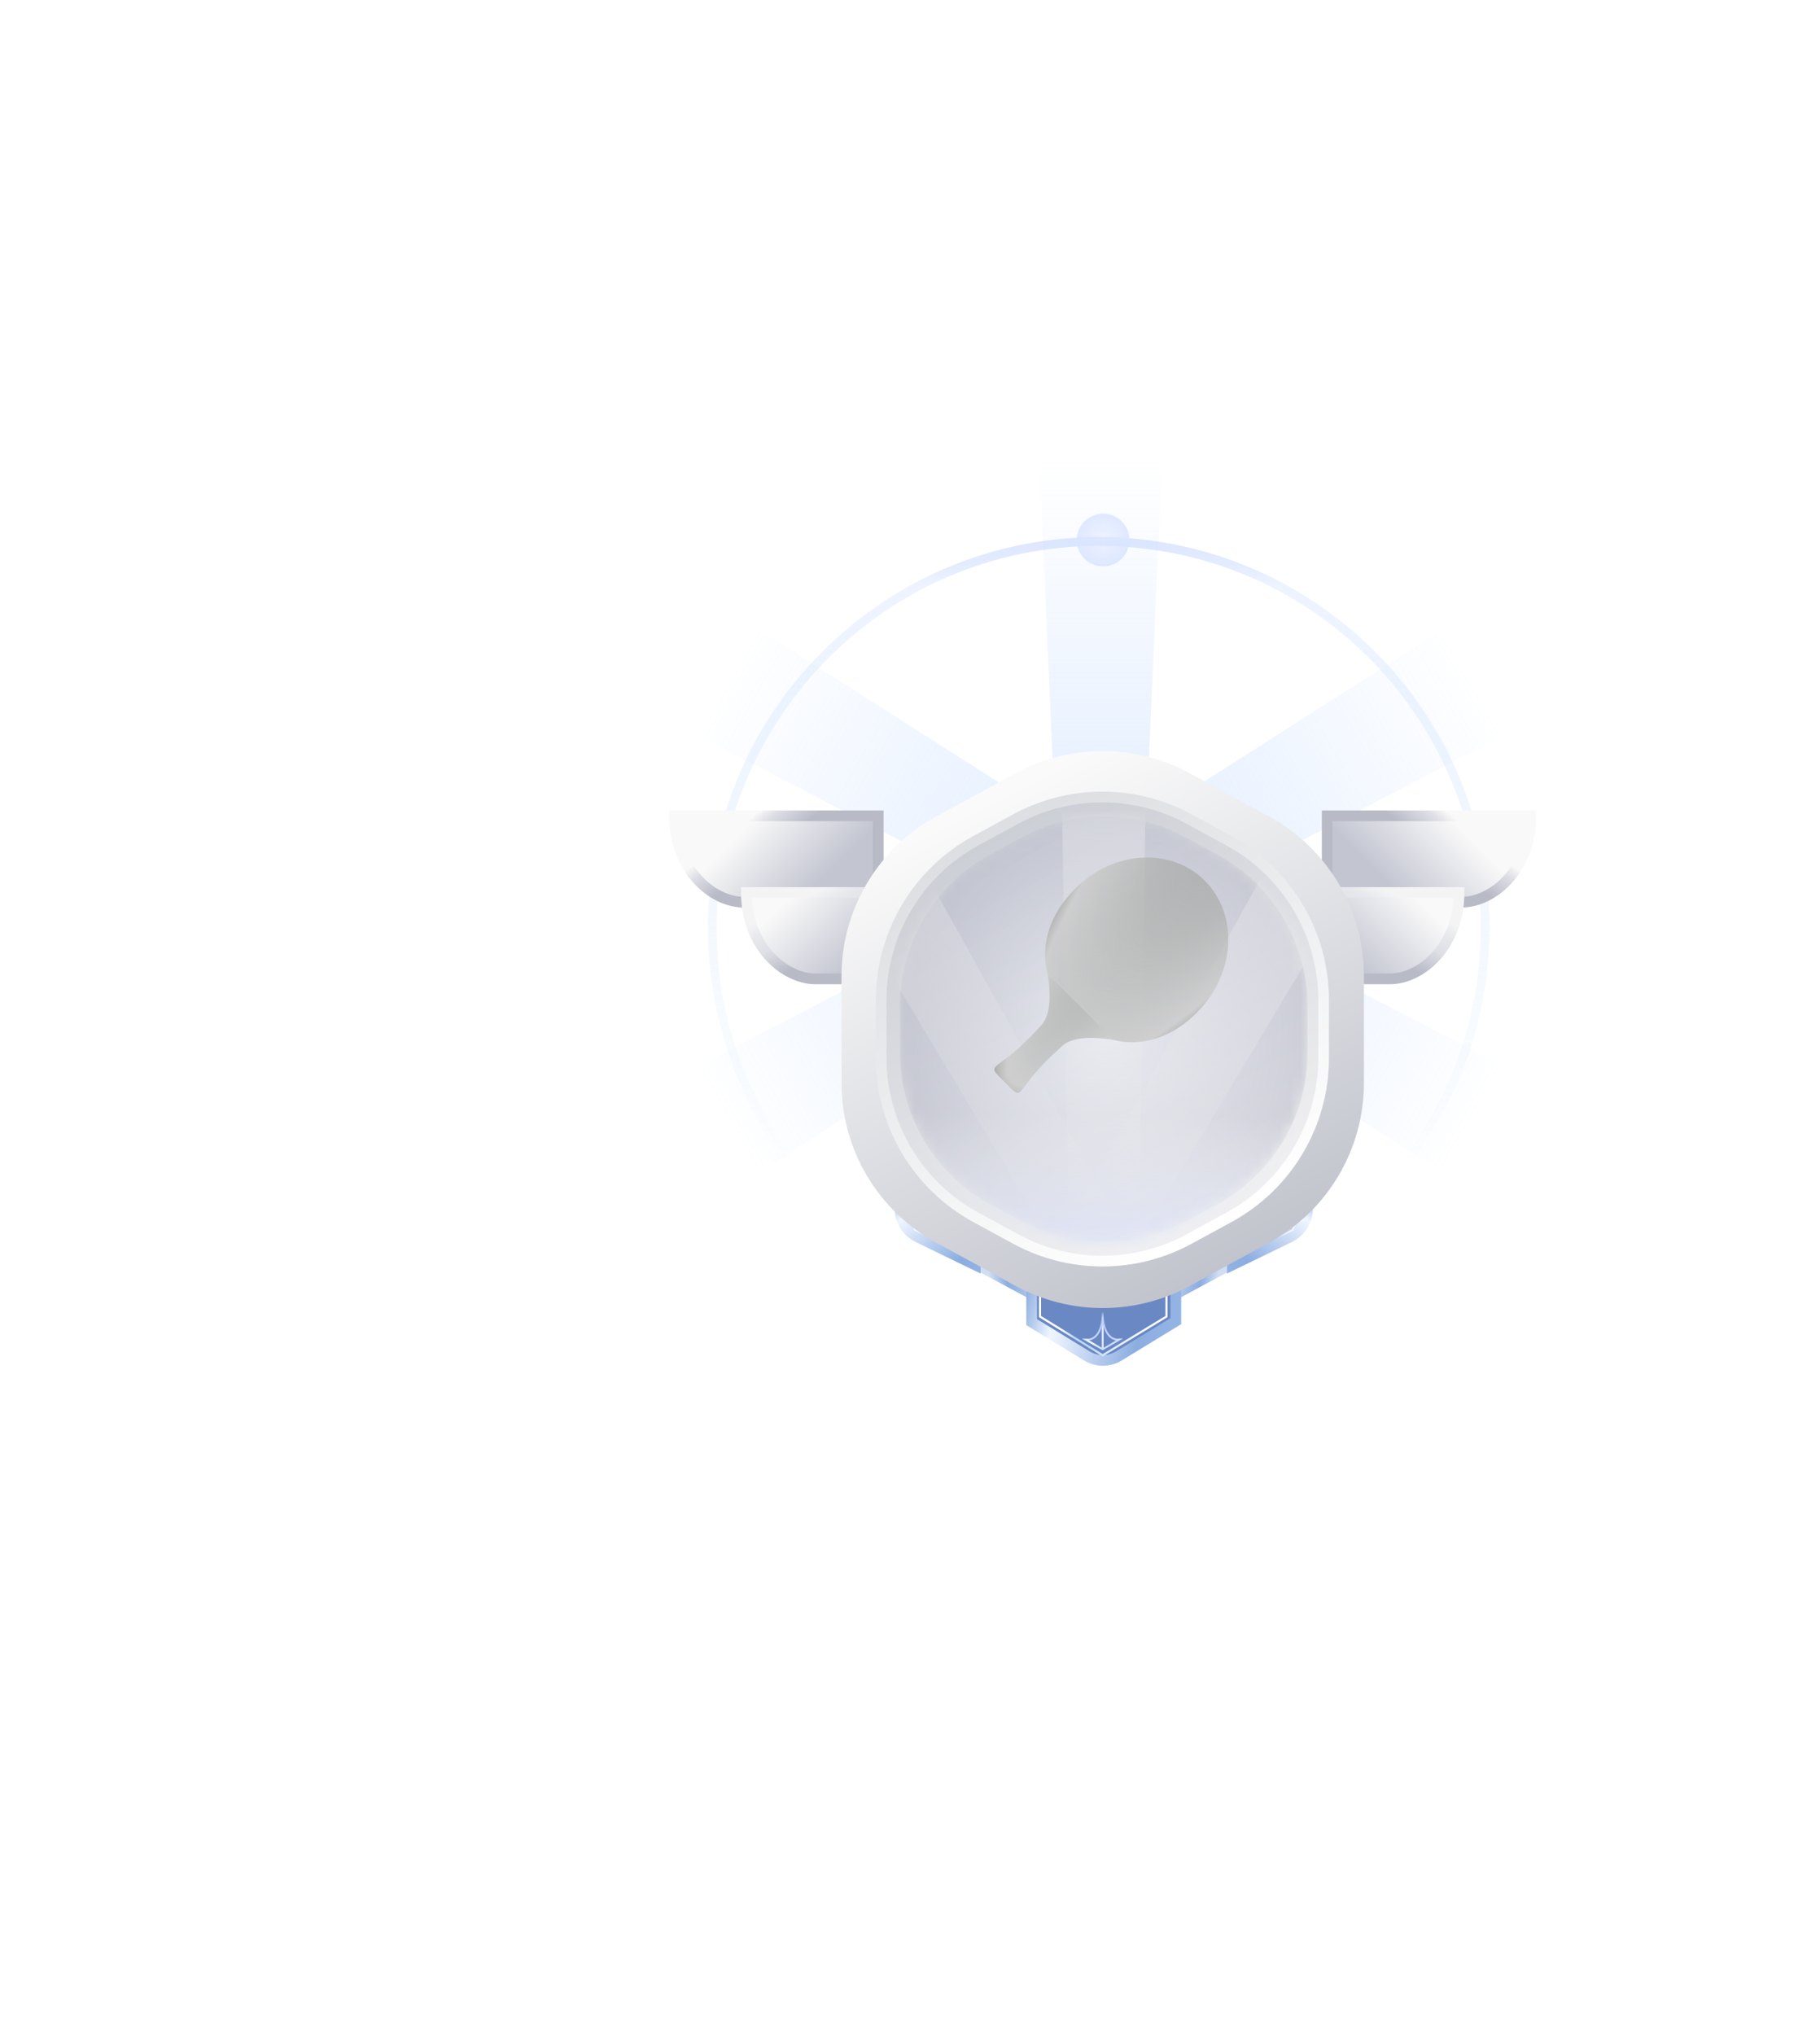 <svg width="170" height="190" viewBox="0 0 170 190" fill="none" xmlns="http://www.w3.org/2000/svg">
<g id="Group 481804">
<g id="Group 341">
<g id="Ellipse 19" opacity="0.5" filter="url(#filter0_f_621_1483)">
<ellipse cx="103.037" cy="50.42" rx="2.461" ry="2.461" fill="url(#paint0_radial_621_1483)"/>
</g>
<path id="Ellipse 14 (Stroke)" fill-rule="evenodd" clip-rule="evenodd" d="M102.627 122.333C122.334 122.333 138.31 106.358 138.31 86.65C138.31 66.943 122.334 50.967 102.627 50.967C82.919 50.967 66.944 66.943 66.944 86.65C66.944 106.358 82.919 122.333 102.627 122.333ZM102.627 123.154C122.787 123.154 139.13 106.811 139.13 86.65C139.13 66.49 122.787 50.147 102.627 50.147C82.466 50.147 66.123 66.49 66.123 86.65C66.123 106.811 82.466 123.154 102.627 123.154Z" fill="url(#paint1_linear_621_1483)"/>
<g id="Star 31" filter="url(#filter1_f_621_1483)">
<path d="M103.037 46.319L103.04 50.417L106.865 50.42L103.04 50.423L103.037 54.522L103.034 50.423L99.209 50.42L103.034 50.417L103.037 46.319Z" fill="white"/>
</g>
</g>
<g id="&#229;&#133;&#137;&#230;&#149;&#136;&#230;&#158;&#156;">
<path id="Vector 271" d="M98.518 75.431L97.086 43H108.544L107.112 75.431H98.518Z" fill="url(#paint2_linear_621_1483)"/>
<path id="Vector 264" d="M111.92 84.703L140.723 99.678L134.994 109.602L107.624 92.145L111.92 84.703Z" fill="url(#paint3_linear_621_1483)"/>
<path id="Vector 265" d="M106.907 92.721L108.34 125.153H96.881L98.313 92.721H106.907Z" fill="url(#paint4_linear_621_1483)"/>
<path id="Vector 267" d="M97.856 92.248L70.486 109.704L64.757 99.781L93.559 84.806L97.856 92.248Z" fill="url(#paint5_linear_621_1483)"/>
<path id="Vector 274" d="M111.92 83.501L140.723 68.526L134.994 58.603L107.624 76.059L111.92 83.501Z" fill="url(#paint6_linear_621_1483)"/>
<path id="Vector 275" d="M97.856 75.956L70.486 58.5L64.757 68.423L93.559 83.398L97.856 75.956Z" fill="url(#paint7_linear_621_1483)"/>
</g>
<g id="Group 337" filter="url(#filter2_dd_621_1483)">
<g id="Group 315">
<g id="Group 313">
<path id="Vector 312" d="M82.033 80.147L82.033 72.086L63 72.086C63 77.124 66.562 80.147 69.456 80.147L82.033 80.147Z" fill="url(#paint8_linear_621_1483)"/>
<path id="Vector 313" d="M82.033 80.147L82.033 72.086L63 72.086C63 77.124 66.562 80.147 69.456 80.147L82.033 80.147Z" stroke="url(#paint9_linear_621_1483)" strokeWidth="2.294"/>
</g>
<g id="Group 314">
<path id="Vector 312_2" d="M88.75 87.311L88.75 79.25L69.717 79.25C69.717 84.288 73.279 87.311 76.173 87.311L88.75 87.311Z" fill="url(#paint10_linear_621_1483)"/>
<path id="Vector 313_2" d="M88.75 87.311L88.75 79.25L69.717 79.25C69.717 84.288 73.279 87.311 76.173 87.311L88.75 87.311Z" stroke="url(#paint11_linear_621_1483)" strokeWidth="2.294"/>
</g>
</g>
<g id="Group 318">
<g id="Group 313_2">
<path id="Vector 312_3" d="M123.967 80.147L123.967 72.086L143 72.086C143 77.124 139.438 80.147 136.544 80.147L123.967 80.147Z" fill="url(#paint12_linear_621_1483)"/>
<path id="Vector 313_3" d="M123.967 80.147L123.967 72.086L143 72.086C143 77.124 139.438 80.147 136.544 80.147L123.967 80.147Z" stroke="url(#paint13_linear_621_1483)" strokeWidth="2.294"/>
</g>
<g id="Group 314_2">
<path id="Vector 312_4" d="M117.25 87.311L117.25 79.25L136.283 79.25C136.283 84.288 132.721 87.311 129.827 87.311L117.25 87.311Z" fill="url(#paint14_linear_621_1483)"/>
<path id="Vector 313_4" d="M117.25 87.311L117.25 79.25L136.283 79.25C136.283 84.288 132.721 87.311 129.827 87.311L117.25 87.311Z" stroke="url(#paint15_linear_621_1483)" strokeWidth="2.294"/>
</g>
</g>
<g id="Group 324">
<g id="Group 321">
<g id="Intersect" filter="url(#filter3_d_621_1483)">
<path fill-rule="evenodd" clip-rule="evenodd" d="M92.069 97.072V114.415L96.646 116.875C97.313 117.233 98.12 116.751 98.12 115.994C98.12 109.868 98.126 103.061 98.126 97.072H92.069Z" fill="#9CB7ED"/>
<path fill-rule="evenodd" clip-rule="evenodd" d="M92.069 97.072V114.415L96.646 116.875C97.313 117.233 98.12 116.751 98.12 115.994C98.12 109.868 98.126 103.061 98.126 97.072H92.069Z" stroke="url(#paint16_linear_621_1483)"/>
</g>
<g id="Group 320">
<path id="Vector 251 (Stroke)" fill-rule="evenodd" clip-rule="evenodd" d="M92.57 113.637V106.832H92.459V113.73L92.505 113.737C92.658 113.763 92.828 113.853 92.967 113.986C93.106 114.118 93.209 114.287 93.234 114.465L93.239 114.495L97.716 116.787V109.103H97.606V116.613L93.339 114.42C93.302 114.222 93.188 114.043 93.044 113.906C92.905 113.774 92.735 113.676 92.57 113.637Z" fill="url(#paint17_linear_621_1483)"/>
<path id="Vector 252 (Stroke)" fill-rule="evenodd" clip-rule="evenodd" d="M97.599 116.209C97.719 116.007 97.725 115.721 97.716 115.536L97.606 115.541C97.615 115.725 97.605 115.982 97.504 116.152C97.455 116.235 97.386 116.296 97.286 116.321C97.184 116.347 97.044 116.337 96.851 116.262L96.811 116.365C97.016 116.445 97.181 116.462 97.313 116.429C97.446 116.395 97.538 116.312 97.599 116.209Z" fill="#E3EFFB"/>
</g>
</g>
<g id="Group 323">
<g id="Group 316">
<g id="Intersect_2" filter="url(#filter4_d_621_1483)">
<path fill-rule="evenodd" clip-rule="evenodd" d="M91.095 114.024V97.072H84.065V108.731C84.065 109.879 84.721 110.927 85.754 111.429L91.095 114.024Z" fill="#C6D9FF"/>
<path fill-rule="evenodd" clip-rule="evenodd" d="M91.095 114.024V97.072H84.065V108.731C84.065 109.879 84.721 110.927 85.754 111.429L91.095 114.024Z" stroke="url(#paint18_linear_621_1483)"/>
</g>
</g>
<g id="Group 322">
<path id="Vector 251 (Stroke)_2" fill-rule="evenodd" clip-rule="evenodd" d="M84.586 109.787V101.757H84.456V109.896L84.51 109.905C84.691 109.935 84.891 110.042 85.055 110.198C85.219 110.354 85.34 110.554 85.37 110.764L85.375 110.799L90.659 113.274V104.436H90.528V113.068L85.494 110.71C85.451 110.478 85.316 110.266 85.145 110.104C84.982 109.948 84.781 109.833 84.586 109.787Z" fill="url(#paint19_linear_621_1483)"/>
<path id="Vector 252 (Stroke)_2" fill-rule="evenodd" clip-rule="evenodd" d="M90.521 112.59C90.662 112.352 90.67 112.015 90.659 111.796L90.529 111.803C90.54 112.02 90.528 112.322 90.409 112.524C90.351 112.622 90.269 112.694 90.151 112.723C90.031 112.753 89.866 112.742 89.638 112.653L89.591 112.775C89.833 112.869 90.028 112.889 90.183 112.85C90.341 112.81 90.449 112.712 90.521 112.59Z" fill="#F2F9FF"/>
</g>
</g>
</g>
<g id="Group 325">
<g id="Group 321_2">
<g id="Intersect_3" filter="url(#filter5_d_621_1483)">
<path fill-rule="evenodd" clip-rule="evenodd" d="M114.132 97.072V114.415L109.555 116.875C108.888 117.233 108.081 116.751 108.081 115.994C108.081 109.868 108.075 103.061 108.075 97.072H114.132Z" fill="#9CB7ED"/>
<path fill-rule="evenodd" clip-rule="evenodd" d="M114.132 97.072V114.415L109.555 116.875C108.888 117.233 108.081 116.751 108.081 115.994C108.081 109.868 108.075 103.061 108.075 97.072H114.132Z" stroke="url(#paint20_linear_621_1483)"/>
</g>
<g id="Group 320_2">
<path id="Vector 251 (Stroke)_3" fill-rule="evenodd" clip-rule="evenodd" d="M113.631 113.637V106.832H113.742V113.73L113.696 113.737C113.543 113.763 113.373 113.853 113.234 113.986C113.095 114.118 112.992 114.287 112.967 114.465L112.962 114.495L108.485 116.787V109.103H108.595V116.613L112.862 114.42C112.898 114.222 113.013 114.043 113.157 113.906C113.296 113.774 113.466 113.676 113.631 113.637Z" fill="url(#paint21_linear_621_1483)"/>
<path id="Vector 252 (Stroke)_3" fill-rule="evenodd" clip-rule="evenodd" d="M108.602 116.209C108.482 116.007 108.476 115.721 108.485 115.536L108.595 115.541C108.586 115.725 108.596 115.982 108.697 116.152C108.746 116.235 108.815 116.296 108.915 116.321C109.017 116.347 109.157 116.337 109.35 116.262L109.39 116.365C109.185 116.445 109.02 116.462 108.888 116.429C108.755 116.395 108.663 116.312 108.602 116.209Z" fill="#E3EFFB"/>
</g>
</g>
<g id="Group 323_2">
<g id="Group 316_2">
<g id="Intersect_4" filter="url(#filter6_d_621_1483)">
<path fill-rule="evenodd" clip-rule="evenodd" d="M115.106 114.024V97.072H122.136V108.731C122.136 109.879 121.48 110.927 120.447 111.429L115.106 114.024Z" fill="#C6D9FF"/>
<path fill-rule="evenodd" clip-rule="evenodd" d="M115.106 114.024V97.072H122.136V108.731C122.136 109.879 121.48 110.927 120.447 111.429L115.106 114.024Z" stroke="url(#paint22_linear_621_1483)"/>
</g>
</g>
<g id="Group 322_2">
<path id="Vector 251 (Stroke)_4" fill-rule="evenodd" clip-rule="evenodd" d="M121.615 109.787V101.757H121.745V109.896L121.691 109.905C121.51 109.935 121.31 110.042 121.146 110.198C120.982 110.354 120.861 110.554 120.831 110.764L120.826 110.799L115.542 113.274V104.436H115.672V113.068L120.707 110.71C120.75 110.478 120.885 110.266 121.056 110.104C121.219 109.948 121.42 109.833 121.615 109.787Z" fill="url(#paint23_linear_621_1483)"/>
<path id="Vector 252 (Stroke)_4" fill-rule="evenodd" clip-rule="evenodd" d="M115.68 112.59C115.539 112.352 115.531 112.015 115.542 111.796L115.672 111.803C115.661 112.02 115.673 112.322 115.792 112.524C115.85 112.622 115.932 112.694 116.05 112.723C116.17 112.753 116.335 112.742 116.563 112.653L116.61 112.775C116.368 112.869 116.173 112.889 116.018 112.85C115.86 112.81 115.752 112.712 115.68 112.59Z" fill="#F2F9FF"/>
</g>
</g>
</g>
<g id="Group 329">
<g id="Vector 301" filter="url(#filter7_d_621_1483)">
<path d="M96.363 91.997H109.832V119.264L104.515 122.508C103.592 123.071 102.432 123.07 101.51 122.506L96.363 119.358V91.997Z" fill="#6A88C4"/>
<path d="M96.363 91.997H109.832V119.264L104.515 122.508C103.592 123.071 102.432 123.07 101.51 122.506L96.363 119.358V91.997Z" stroke="url(#paint24_linear_621_1483)" strokeWidth="2"/>
</g>
<path id="Vector 318 (Stroke)" fill-rule="evenodd" clip-rule="evenodd" d="M97.046 108.979H97.241V118.783L103 122.334L108.856 118.782V108.979H109.051V118.892L103 122.563L97.046 118.892V108.979Z" fill="url(#paint25_linear_621_1483)"/>
<g id="Group 326">
<path id="Vector 255 (Stroke)" fill-rule="evenodd" clip-rule="evenodd" d="M103.084 118.35V121.891H102.915V118.35H103.084Z" fill="url(#paint26_linear_621_1483)"/>
<path id="Vector 256 (Stroke)" fill-rule="evenodd" clip-rule="evenodd" d="M102.491 120.635C102.153 121.024 101.742 121.111 101.458 121.063L101.486 120.896C101.712 120.934 102.064 120.868 102.363 120.523C102.663 120.178 102.915 119.543 102.915 118.435H103.084C103.084 119.566 102.828 120.246 102.491 120.635Z" fill="url(#paint27_linear_621_1483)"/>
<path id="Vector 257 (Stroke)" fill-rule="evenodd" clip-rule="evenodd" d="M103.508 120.635C103.846 121.024 104.257 121.111 104.541 121.063L104.513 120.896C104.287 120.934 103.935 120.868 103.636 120.523C103.337 120.178 103.084 119.543 103.084 118.435H102.915C102.915 119.566 103.172 120.246 103.508 120.635Z" fill="url(#paint28_linear_621_1483)"/>
<path id="Vector 254 (Stroke)" fill-rule="evenodd" clip-rule="evenodd" d="M102.964 121.969L101.048 120.895L101.472 120.895L102.999 121.798L104.526 120.887H104.901L103.034 121.969C103.012 121.979 102.986 121.979 102.964 121.969Z" fill="url(#paint29_linear_621_1483)"/>
</g>
</g>
<g id="Group 288" filter="url(#filter8_d_621_1483)">
<g id="Group 206">
<g id="Group 169">
<g id="Group 166">
<path id="Union" d="M94.876 60.108L87.476 64.134C82.005 67.11 78.599 72.839 78.599 79.067L78.599 89.018C78.599 95.246 82.005 100.976 87.476 103.952L94.876 107.978C99.942 110.733 106.058 110.733 111.124 107.978L118.524 103.952C123.995 100.976 127.401 95.246 127.401 89.018L127.401 79.067C127.401 72.839 123.995 67.11 118.524 64.134L111.124 60.108C106.058 57.352 99.942 57.352 94.876 60.108Z" fill="url(#paint30_linear_621_1483)"/>
<path id="Union_2" d="M94.878 64.386L91.151 66.413C85.701 69.378 82.308 75.086 82.308 81.29L82.308 86.697C82.308 92.901 85.701 98.609 91.151 101.574L94.878 103.601C99.924 106.346 106.018 106.346 111.064 103.601L114.79 101.574C120.241 98.609 123.633 92.901 123.633 86.697V81.29C123.633 75.086 120.241 69.378 114.79 66.413L111.064 64.386C106.018 61.641 99.924 61.641 94.878 64.386Z" fill="url(#paint31_linear_621_1483)"/>
<g id="Union_3" filter="url(#filter9_f_621_1483)">
<path d="M94.878 64.386L91.151 66.413C85.701 69.378 82.308 75.086 82.308 81.29L82.308 86.697C82.308 92.901 85.701 98.609 91.151 101.574L94.878 103.601C99.924 106.346 106.018 106.346 111.064 103.601L114.79 101.574C120.241 98.609 123.633 92.901 123.633 86.697V81.29C123.633 75.086 120.241 69.378 114.79 66.413L111.064 64.386C106.018 61.641 99.924 61.641 94.878 64.386Z" stroke="url(#paint32_linear_621_1483)"/>
</g>
<g id="Mask Group" opacity="0.5">
<mask id="mask0_621_1483" style="mask-type:alpha" maskUnits="userSpaceOnUse" x="84" y="64" width="39" height="40">
<path id="Union_4" d="M95.405 66.117L92.482 67.705C87.295 70.525 84.065 75.956 84.065 81.859L84.065 86.204C84.065 92.108 87.295 97.539 92.482 100.359L95.405 101.947C100.202 104.554 105.993 104.554 110.791 101.947L113.713 100.359C118.901 97.539 122.13 92.108 122.13 86.204L122.13 81.86C122.13 75.956 118.901 70.525 113.713 67.705L110.791 66.117C105.993 63.509 100.202 63.509 95.405 66.117Z" fill="#A6D3DE"/>
</mask>
<g mask="url(#mask0_621_1483)">
<path id="Innershadow0.1fill" d="M95.405 66.117L92.482 67.705C87.295 70.525 84.065 75.956 84.065 81.859L84.065 86.204C84.065 92.108 87.295 97.539 92.482 100.359L95.405 101.947C100.202 104.554 105.993 104.554 110.791 101.947L113.713 100.359C118.901 97.539 122.13 92.108 122.13 86.204L122.13 81.86C122.13 75.956 118.901 70.525 113.713 67.705L110.791 66.117C105.993 63.509 100.202 63.509 95.405 66.117Z" fill="url(#paint33_radial_621_1483)"/>
<g id="Group 57">
<path id="Vector 5" opacity="0.5" d="M99.916 107.001L99.16 61.06H107.035L106.279 107.001H99.916Z" fill="url(#paint34_linear_621_1483)"/>
<path id="Vector 6" opacity="0.5" d="M99.815 106.593L76.189 67.185L83.01 63.248L105.325 103.411L99.815 106.593Z" fill="url(#paint35_linear_621_1483)"/>
<path id="Vector 7" opacity="0.5" d="M99.158 103.412L121.474 63.248L128.294 67.186L104.669 106.593L99.158 103.412Z" fill="url(#paint36_linear_621_1483)"/>
<rect id="Rectangle 3" x="84.065" y="81.405" width="38.065" height="24.721" fill="url(#paint37_linear_621_1483)"/>
</g>
<g id="Innershadow0.1fill_2" filter="url(#filter10_i_621_1483)">
<path d="M95.405 66.117L92.482 67.705C87.295 70.525 84.065 75.956 84.065 81.859L84.065 86.204C84.065 92.108 87.295 97.539 92.482 100.359L95.405 101.947C100.202 104.554 105.993 104.554 110.791 101.947L113.713 100.359C118.901 97.539 122.13 92.108 122.13 86.204L122.13 81.86C122.13 75.956 118.901 70.525 113.713 67.705L110.791 66.117C105.993 63.509 100.202 63.509 95.405 66.117Z" fill="#6052B4" fill-opacity="0.01"/>
</g>
</g>
</g>
</g>
</g>
</g>
</g>
</g>
<g id="Group 397" filter="url(#filter11_d_621_1483)">
<path id="wood" d="M93.612 93.797C93.688 93.872 93.769 93.953 93.856 94.04L93.858 94.042C93.944 94.129 94.025 94.21 94.099 94.286L94.1 94.286C94.606 94.798 94.849 95.044 95.069 95.025C95.272 95.007 95.454 94.765 95.806 94.301C96.32 93.62 97.196 92.462 99.024 90.831C99.948 89.805 101.82 89.757 103.939 90.07C103.975 90.08 104.011 90.09 104.047 90.099L97.845 83.885C97.855 83.925 97.866 83.965 97.877 84.005C98.181 86.116 98.123 87.98 97.094 88.896C95.452 90.714 94.288 91.584 93.604 92.094C93.137 92.443 92.894 92.625 92.876 92.827C92.856 93.046 93.101 93.289 93.612 93.797L93.612 93.797Z" fill="url(#paint38_radial_621_1483)"/>
<path id="Exclude" fill-rule="evenodd" clip-rule="evenodd" d="M100.409 75.98C98.06 78.349 97.168 81.2 97.843 83.879L104.002 90.087C106.66 90.767 109.488 89.868 111.838 87.499C115.393 83.914 115.716 78.43 112.56 75.249C109.405 72.068 103.964 72.395 100.409 75.98ZM95.844 94.31C95.844 94.31 95.844 94.31 95.844 94.31V94.31Z" fill="url(#paint39_radial_621_1483)"/>
</g>
</g>
<defs>
<filter id="filter0_f_621_1483" x="97.775" y="45.158" width="10.525" height="10.525" filterUnits="userSpaceOnUse" color-interpolation-filters="sRGB">
<feFlood flood-opacity="0" result="BackgroundImageFix"/>
<feBlend mode="normal" in="SourceGraphic" in2="BackgroundImageFix" result="shape"/>
<feGaussianBlur stdDeviation="1.401" result="effect1_foregroundBlur_621_1483"/>
</filter>
<filter id="filter1_f_621_1483" x="98.368" y="45.478" width="9.337" height="9.884" filterUnits="userSpaceOnUse" color-interpolation-filters="sRGB">
<feFlood flood-opacity="0" result="BackgroundImageFix"/>
<feBlend mode="normal" in="SourceGraphic" in2="BackgroundImageFix" result="shape"/>
<feGaussianBlur stdDeviation="0.42" result="effect1_foregroundBlur_621_1483"/>
</filter>
<filter id="filter2_dd_621_1483" x="0.656" y="0.924" width="204.687" height="188.282" filterUnits="userSpaceOnUse" color-interpolation-filters="sRGB">
<feFlood flood-opacity="0" result="BackgroundImageFix"/>
<feColorMatrix in="SourceAlpha" type="matrix" values="0 0 0 0 0 0 0 0 0 0 0 0 0 0 0 0 0 0 127 0" result="hardAlpha"/>
<feOffset/>
<feGaussianBlur stdDeviation="10.199"/>
<feColorMatrix type="matrix" values="0 0 0 0 0.559 0 0 0 0 0.71 0 0 0 0 0.938 0 0 0 1 0"/>
<feBlend mode="normal" in2="BackgroundImageFix" result="effect1_dropShadow_621_1483"/>
<feColorMatrix in="SourceAlpha" type="matrix" values="0 0 0 0 0 0 0 0 0 0 0 0 0 0 0 0 0 0 127 0" result="hardAlpha"/>
<feOffset dy="4.08"/>
<feGaussianBlur stdDeviation="30.598"/>
<feColorMatrix type="matrix" values="0 0 0 0 0.671 0 0 0 0 0.802 0 0 0 0 1 0 0 0 0.6 0"/>
<feBlend mode="normal" in2="effect1_dropShadow_621_1483" result="effect2_dropShadow_621_1483"/>
<feBlend mode="normal" in="SourceGraphic" in2="effect2_dropShadow_621_1483" result="shape"/>
</filter>
<filter id="filter3_d_621_1483" x="83.569" y="88.572" width="23.057" height="36.924" filterUnits="userSpaceOnUse" color-interpolation-filters="sRGB">
<feFlood flood-opacity="0" result="BackgroundImageFix"/>
<feColorMatrix in="SourceAlpha" type="matrix" values="0 0 0 0 0 0 0 0 0 0 0 0 0 0 0 0 0 0 127 0" result="hardAlpha"/>
<feOffset/>
<feGaussianBlur stdDeviation="4"/>
<feColorMatrix type="matrix" values="0 0 0 0 0.289 0 0 0 0 0.357 0 0 0 0 0.533 0 0 0 0.74 0"/>
<feBlend mode="normal" in2="BackgroundImageFix" result="effect1_dropShadow_621_1483"/>
<feBlend mode="normal" in="SourceGraphic" in2="effect1_dropShadow_621_1483" result="shape"/>
</filter>
<filter id="filter4_d_621_1483" x="75.565" y="88.572" width="24.03" height="34.251" filterUnits="userSpaceOnUse" color-interpolation-filters="sRGB">
<feFlood flood-opacity="0" result="BackgroundImageFix"/>
<feColorMatrix in="SourceAlpha" type="matrix" values="0 0 0 0 0 0 0 0 0 0 0 0 0 0 0 0 0 0 127 0" result="hardAlpha"/>
<feOffset/>
<feGaussianBlur stdDeviation="4"/>
<feColorMatrix type="matrix" values="0 0 0 0 0.289 0 0 0 0 0.357 0 0 0 0 0.533 0 0 0 0.74 0"/>
<feBlend mode="normal" in2="BackgroundImageFix" result="effect1_dropShadow_621_1483"/>
<feBlend mode="normal" in="SourceGraphic" in2="effect1_dropShadow_621_1483" result="shape"/>
</filter>
<filter id="filter5_d_621_1483" x="99.575" y="88.572" width="23.057" height="36.924" filterUnits="userSpaceOnUse" color-interpolation-filters="sRGB">
<feFlood flood-opacity="0" result="BackgroundImageFix"/>
<feColorMatrix in="SourceAlpha" type="matrix" values="0 0 0 0 0 0 0 0 0 0 0 0 0 0 0 0 0 0 127 0" result="hardAlpha"/>
<feOffset/>
<feGaussianBlur stdDeviation="4"/>
<feColorMatrix type="matrix" values="0 0 0 0 0.289 0 0 0 0 0.357 0 0 0 0 0.533 0 0 0 0.74 0"/>
<feBlend mode="normal" in2="BackgroundImageFix" result="effect1_dropShadow_621_1483"/>
<feBlend mode="normal" in="SourceGraphic" in2="effect1_dropShadow_621_1483" result="shape"/>
</filter>
<filter id="filter6_d_621_1483" x="106.606" y="88.572" width="24.03" height="34.251" filterUnits="userSpaceOnUse" color-interpolation-filters="sRGB">
<feFlood flood-opacity="0" result="BackgroundImageFix"/>
<feColorMatrix in="SourceAlpha" type="matrix" values="0 0 0 0 0 0 0 0 0 0 0 0 0 0 0 0 0 0 127 0" result="hardAlpha"/>
<feOffset/>
<feGaussianBlur stdDeviation="4"/>
<feColorMatrix type="matrix" values="0 0 0 0 0.289 0 0 0 0 0.357 0 0 0 0 0.533 0 0 0 0.74 0"/>
<feBlend mode="normal" in2="BackgroundImageFix" result="effect1_dropShadow_621_1483"/>
<feBlend mode="normal" in="SourceGraphic" in2="effect1_dropShadow_621_1483" result="shape"/>
</filter>
<filter id="filter7_d_621_1483" x="87.363" y="82.997" width="31.469" height="48.933" filterUnits="userSpaceOnUse" color-interpolation-filters="sRGB">
<feFlood flood-opacity="0" result="BackgroundImageFix"/>
<feColorMatrix in="SourceAlpha" type="matrix" values="0 0 0 0 0 0 0 0 0 0 0 0 0 0 0 0 0 0 127 0" result="hardAlpha"/>
<feOffset/>
<feGaussianBlur stdDeviation="4"/>
<feColorMatrix type="matrix" values="0 0 0 0 0.289 0 0 0 0 0.357 0 0 0 0 0.533 0 0 0 0.8 0"/>
<feBlend mode="normal" in2="BackgroundImageFix" result="effect1_dropShadow_621_1483"/>
<feBlend mode="normal" in="SourceGraphic" in2="effect1_dropShadow_621_1483" result="shape"/>
</filter>
<filter id="filter8_d_621_1483" x="72.599" y="58.041" width="60.801" height="66.003" filterUnits="userSpaceOnUse" color-interpolation-filters="sRGB">
<feFlood flood-opacity="0" result="BackgroundImageFix"/>
<feColorMatrix in="SourceAlpha" type="matrix" values="0 0 0 0 0 0 0 0 0 0 0 0 0 0 0 0 0 0 127 0" result="hardAlpha"/>
<feOffset dy="8"/>
<feGaussianBlur stdDeviation="3"/>
<feColorMatrix type="matrix" values="0 0 0 0 0.141 0 0 0 0 0.19 0 0 0 0 0.317 0 0 0 0.51 0"/>
<feBlend mode="normal" in2="BackgroundImageFix" result="effect1_dropShadow_621_1483"/>
<feBlend mode="normal" in="SourceGraphic" in2="effect1_dropShadow_621_1483" result="shape"/>
</filter>
<filter id="filter9_f_621_1483" x="81.508" y="61.527" width="42.925" height="44.933" filterUnits="userSpaceOnUse" color-interpolation-filters="sRGB">
<feFlood flood-opacity="0" result="BackgroundImageFix"/>
<feBlend mode="normal" in="SourceGraphic" in2="BackgroundImageFix" result="shape"/>
<feGaussianBlur stdDeviation="0.15" result="effect1_foregroundBlur_621_1483"/>
</filter>
<filter id="filter10_i_621_1483" x="84.065" y="64.161" width="38.065" height="39.742" filterUnits="userSpaceOnUse" color-interpolation-filters="sRGB">
<feFlood flood-opacity="0" result="BackgroundImageFix"/>
<feBlend mode="normal" in="SourceGraphic" in2="BackgroundImageFix" result="shape"/>
<feColorMatrix in="SourceAlpha" type="matrix" values="0 0 0 0 0 0 0 0 0 0 0 0 0 0 0 0 0 0 127 0" result="hardAlpha"/>
<feOffset/>
<feGaussianBlur stdDeviation="6.724"/>
<feComposite in2="hardAlpha" operator="arithmetic" k2="-1" k3="1"/>
<feColorMatrix type="matrix" values="0 0 0 0 0.297 0 0 0 0 0.33 0 0 0 0 0.446 0 0 0 1 0"/>
<feBlend mode="normal" in2="shape" result="effect1_innerShadow_621_1483"/>
</filter>
<filter id="filter11_d_621_1483" x="88.874" y="73.062" width="29.856" height="32.964" filterUnits="userSpaceOnUse" color-interpolation-filters="sRGB">
<feFlood flood-opacity="0" result="BackgroundImageFix"/>
<feColorMatrix in="SourceAlpha" type="matrix" values="0 0 0 0 0 0 0 0 0 0 0 0 0 0 0 0 0 0 127 0" result="hardAlpha"/>
<feOffset dy="7"/>
<feGaussianBlur stdDeviation="2"/>
<feComposite in2="hardAlpha" operator="out"/>
<feColorMatrix type="matrix" values="0 0 0 0 0 0 0 0 0 0 0 0 0 0 0 0 0 0 0.25 0"/>
<feBlend mode="normal" in2="BackgroundImageFix" result="effect1_dropShadow_621_1483"/>
<feBlend mode="normal" in="SourceGraphic" in2="effect1_dropShadow_621_1483" result="shape"/>
</filter>
<radialGradient id="paint0_radial_621_1483" cx="0" cy="0" r="1" gradientUnits="userSpaceOnUse" gradientTransform="translate(103.037 50.42) rotate(90) scale(3.937 3.937)">
<stop stop-color="#E7ECFF"/>
<stop offset="0.979" stop-color="#ABC3FF" stop-opacity="0.882"/>
<stop offset="1" stop-color="#AACCFF" stop-opacity="0.88"/>
</radialGradient>
<linearGradient id="paint1_linear_621_1483" x1="102.764" y1="50.557" x2="102.764" y2="109.072" gradientUnits="userSpaceOnUse">
<stop stop-color="#DEE7FF"/>
<stop offset="0.072" stop-color="#CCDDFF" stop-opacity="0.33"/>
<stop offset="1" stop-color="#98C6F0" stop-opacity="0"/>
</linearGradient>
<linearGradient id="paint2_linear_621_1483" x1="102.815" y1="43" x2="102.815" y2="75.431" gradientUnits="userSpaceOnUse">
<stop stop-color="#AACCFF" stop-opacity="0"/>
<stop offset="1" stop-color="#AACCFF" stop-opacity="0.3"/>
</linearGradient>
<linearGradient id="paint3_linear_621_1483" x1="137.858" y1="104.64" x2="109.772" y2="88.424" gradientUnits="userSpaceOnUse">
<stop stop-color="#AACCFF" stop-opacity="0"/>
<stop offset="1" stop-color="#AACCFF" stop-opacity="0.3"/>
</linearGradient>
<linearGradient id="paint4_linear_621_1483" x1="102.61" y1="125.153" x2="102.61" y2="92.721" gradientUnits="userSpaceOnUse">
<stop stop-color="#AACCFF" stop-opacity="0"/>
<stop offset="1" stop-color="#AACCFF" stop-opacity="0.3"/>
</linearGradient>
<linearGradient id="paint5_linear_621_1483" x1="67.621" y1="104.743" x2="95.708" y2="88.527" gradientUnits="userSpaceOnUse">
<stop stop-color="#AACCFF" stop-opacity="0"/>
<stop offset="1" stop-color="#AACCFF" stop-opacity="0.3"/>
</linearGradient>
<linearGradient id="paint6_linear_621_1483" x1="137.858" y1="63.564" x2="109.772" y2="79.78" gradientUnits="userSpaceOnUse">
<stop stop-color="#AACCFF" stop-opacity="0"/>
<stop offset="1" stop-color="#AACCFF" stop-opacity="0.3"/>
</linearGradient>
<linearGradient id="paint7_linear_621_1483" x1="67.621" y1="63.461" x2="95.708" y2="79.677" gradientUnits="userSpaceOnUse">
<stop stop-color="#AACCFF" stop-opacity="0"/>
<stop offset="1" stop-color="#AACCFF" stop-opacity="0.3"/>
</linearGradient>
<linearGradient id="paint8_linear_621_1483" x1="74.644" y1="80.147" x2="67.814" y2="73.317" gradientUnits="userSpaceOnUse">
<stop stop-color="#C3C5D1"/>
<stop offset="0.875" stop-color="#F9F9F9"/>
</linearGradient>
<linearGradient id="paint9_linear_621_1483" x1="64.12" y1="72.086" x2="70.613" y2="80.147" gradientUnits="userSpaceOnUse">
<stop stop-color="#F9F9F9"/>
<stop offset="0.379" stop-color="#F9F9F9"/>
<stop offset="0.481" stop-color="#DFDFE6"/>
<stop offset="0.729" stop-color="#B8BAC6"/>
</linearGradient>
<linearGradient id="paint10_linear_621_1483" x1="79.346" y1="86.304" x2="72.516" y2="79.25" gradientUnits="userSpaceOnUse">
<stop stop-color="#C3C5D1"/>
<stop offset="0.875" stop-color="#F9F9F9"/>
</linearGradient>
<linearGradient id="paint11_linear_621_1483" x1="70.725" y1="79.25" x2="74.196" y2="86.304" gradientUnits="userSpaceOnUse">
<stop stop-color="#F4F4F5"/>
<stop offset="0.306" stop-color="#F4F4F5"/>
<stop offset="0.462" stop-color="#E8E9EC"/>
<stop offset="0.682" stop-color="#DFDFE6"/>
<stop offset="1" stop-color="#B8BAC6"/>
</linearGradient>
<linearGradient id="paint12_linear_621_1483" x1="131.356" y1="80.147" x2="138.186" y2="73.317" gradientUnits="userSpaceOnUse">
<stop stop-color="#C3C5D1"/>
<stop offset="0.875" stop-color="#F9F9F9"/>
</linearGradient>
<linearGradient id="paint13_linear_621_1483" x1="141.88" y1="72.086" x2="135.387" y2="80.147" gradientUnits="userSpaceOnUse">
<stop stop-color="#F9F9F9"/>
<stop offset="0.379" stop-color="#F9F9F9"/>
<stop offset="0.481" stop-color="#DFDFE6"/>
<stop offset="0.729" stop-color="#B8BAC6"/>
</linearGradient>
<linearGradient id="paint14_linear_621_1483" x1="126.654" y1="86.304" x2="133.484" y2="79.25" gradientUnits="userSpaceOnUse">
<stop stop-color="#C3C5D1"/>
<stop offset="0.875" stop-color="#F9F9F9"/>
</linearGradient>
<linearGradient id="paint15_linear_621_1483" x1="135.275" y1="79.25" x2="131.804" y2="86.304" gradientUnits="userSpaceOnUse">
<stop stop-color="#F4F4F5"/>
<stop offset="0.306" stop-color="#F4F4F5"/>
<stop offset="0.462" stop-color="#E8E9EC"/>
<stop offset="0.682" stop-color="#DFDFE6"/>
<stop offset="1" stop-color="#B8BAC6"/>
</linearGradient>
<linearGradient id="paint16_linear_621_1483" x1="98.126" y1="110.938" x2="91.743" y2="111.926" gradientUnits="userSpaceOnUse">
<stop stop-color="#91B1E3"/>
<stop offset="0.209" stop-color="#F0F6FF"/>
<stop offset="0.515" stop-color="#A4BFE9"/>
<stop offset="0.728" stop-color="#8BADE0"/>
<stop offset="0.972" stop-color="#D0DEF3"/>
</linearGradient>
<linearGradient id="paint17_linear_621_1483" x1="92.707" y1="112.456" x2="95.871" y2="111.513" gradientUnits="userSpaceOnUse">
<stop stop-color="#FAFCFF"/>
<stop offset="0.31" stop-color="#D7E6FC"/>
<stop offset="0.524" stop-color="#C1D8F4"/>
<stop offset="0.772" stop-color="#BBD6FF"/>
<stop offset="1" stop-color="white"/>
</linearGradient>
<linearGradient id="paint18_linear_621_1483" x1="83.87" y1="106.833" x2="91.407" y2="115.277" gradientUnits="userSpaceOnUse">
<stop stop-color="#91B1E3"/>
<stop offset="0.209" stop-color="#F0F6FF"/>
<stop offset="0.648" stop-color="#A4BFE9"/>
<stop offset="0.78" stop-color="#8BADE0"/>
<stop offset="0.972" stop-color="#93B3E4"/>
</linearGradient>
<linearGradient id="paint19_linear_621_1483" x1="84.748" y1="108.394" x2="88.482" y2="107.281" gradientUnits="userSpaceOnUse">
<stop stop-color="#FAFCFF"/>
<stop offset="0.31" stop-color="#D7E6FC"/>
<stop offset="0.524" stop-color="#C1D8F4"/>
<stop offset="0.772" stop-color="#BBD6FF"/>
<stop offset="1" stop-color="white"/>
</linearGradient>
<linearGradient id="paint20_linear_621_1483" x1="108.075" y1="110.938" x2="114.458" y2="111.926" gradientUnits="userSpaceOnUse">
<stop stop-color="#91B1E3"/>
<stop offset="0.209" stop-color="#F0F6FF"/>
<stop offset="0.515" stop-color="#A4BFE9"/>
<stop offset="0.728" stop-color="#8BADE0"/>
<stop offset="0.972" stop-color="#D0DEF3"/>
</linearGradient>
<linearGradient id="paint21_linear_621_1483" x1="113.494" y1="112.456" x2="110.33" y2="111.513" gradientUnits="userSpaceOnUse">
<stop stop-color="#FAFCFF"/>
<stop offset="0.31" stop-color="#D7E6FC"/>
<stop offset="0.524" stop-color="#C1D8F4"/>
<stop offset="0.772" stop-color="#BBD6FF"/>
<stop offset="1" stop-color="white"/>
</linearGradient>
<linearGradient id="paint22_linear_621_1483" x1="122.331" y1="106.833" x2="114.794" y2="115.277" gradientUnits="userSpaceOnUse">
<stop stop-color="#91B1E3"/>
<stop offset="0.209" stop-color="#F0F6FF"/>
<stop offset="0.648" stop-color="#A4BFE9"/>
<stop offset="0.78" stop-color="#8BADE0"/>
<stop offset="0.972" stop-color="#93B3E4"/>
</linearGradient>
<linearGradient id="paint23_linear_621_1483" x1="121.453" y1="108.394" x2="117.719" y2="107.281" gradientUnits="userSpaceOnUse">
<stop stop-color="#FAFCFF"/>
<stop offset="0.31" stop-color="#D7E6FC"/>
<stop offset="0.524" stop-color="#C1D8F4"/>
<stop offset="0.772" stop-color="#BBD6FF"/>
<stop offset="1" stop-color="white"/>
</linearGradient>
<linearGradient id="paint24_linear_621_1483" x1="96.363" y1="114.348" x2="110.264" y2="117.316" gradientUnits="userSpaceOnUse">
<stop stop-color="#91B1E3"/>
<stop offset="0.209" stop-color="#F0F6FF"/>
<stop offset="0.648" stop-color="#A4BFE9"/>
<stop offset="0.78" stop-color="#8BADE0"/>
<stop offset="0.972" stop-color="#93B3E4"/>
</linearGradient>
<linearGradient id="paint25_linear_621_1483" x1="108.485" y1="116.807" x2="102.137" y2="113.702" gradientUnits="userSpaceOnUse">
<stop stop-color="#FAFCFF"/>
<stop offset="0.31" stop-color="#D7E6FC"/>
<stop offset="0.524" stop-color="#C1D8F4"/>
<stop offset="0.772" stop-color="#BBD6FF"/>
<stop offset="1" stop-color="white"/>
</linearGradient>
<linearGradient id="paint26_linear_621_1483" x1="103" y1="118.35" x2="103" y2="121.659" gradientUnits="userSpaceOnUse">
<stop stop-color="#6A88C3"/>
<stop offset="0.479" stop-color="#E4EFFD"/>
<stop offset="1" stop-color="#E1ECFD"/>
</linearGradient>
<linearGradient id="paint27_linear_621_1483" x1="102.271" y1="118.435" x2="102.271" y2="121.075" gradientUnits="userSpaceOnUse">
<stop stop-color="#E2F5FF" stop-opacity="0"/>
<stop offset="0.479" stop-color="#B6CAFE"/>
<stop offset="1" stop-color="#CCD7FF"/>
</linearGradient>
<linearGradient id="paint28_linear_621_1483" x1="103.728" y1="118.435" x2="103.728" y2="121.075" gradientUnits="userSpaceOnUse">
<stop stop-color="#E2F5FF" stop-opacity="0"/>
<stop offset="0.479" stop-color="#B6CAFE"/>
<stop offset="1" stop-color="#CCD7FF"/>
</linearGradient>
<linearGradient id="paint29_linear_621_1483" x1="102.794" y1="121.26" x2="100.593" y2="121.52" gradientUnits="userSpaceOnUse">
<stop stop-color="#C9DEFC"/>
<stop offset="0.31" stop-color="#ECF4FF"/>
<stop offset="0.524" stop-color="#EAF6FF"/>
<stop offset="0.614" stop-color="#CCE7FF"/>
<stop offset="1" stop-color="#CEE4F9"/>
</linearGradient>
<linearGradient id="paint30_linear_621_1483" x1="92.752" y1="62.521" x2="114.712" y2="106.149" gradientUnits="userSpaceOnUse">
<stop stop-color="#FAFAFA"/>
<stop offset="1" stop-color="#C2C4CD"/>
</linearGradient>
<linearGradient id="paint31_linear_621_1483" x1="92.556" y1="66.132" x2="111.491" y2="101.074" gradientUnits="userSpaceOnUse">
<stop stop-color="#CDCFD6"/>
<stop offset="1" stop-color="#EFEFF1"/>
</linearGradient>
<linearGradient id="paint32_linear_621_1483" x1="94.606" y1="64.863" x2="115.005" y2="101.562" gradientUnits="userSpaceOnUse">
<stop stop-color="#DDDFE2"/>
<stop offset="1" stop-color="white"/>
</linearGradient>
<radialGradient id="paint33_radial_621_1483" cx="0" cy="0" r="1" gradientUnits="userSpaceOnUse" gradientTransform="translate(103.098 84.032) rotate(90) scale(22.096 19.033)">
<stop stop-color="#F5F7FF"/>
<stop offset="1" stop-color="#B3B5C5"/>
</radialGradient>
<linearGradient id="paint34_linear_621_1483" x1="103.098" y1="61.06" x2="103.098" y2="107.001" gradientUnits="userSpaceOnUse">
<stop stop-color="white"/>
<stop offset="1" stop-color="#F2EDED" stop-opacity="0"/>
</linearGradient>
<linearGradient id="paint35_linear_621_1483" x1="79.6" y1="65.216" x2="102.57" y2="105.002" gradientUnits="userSpaceOnUse">
<stop stop-color="white"/>
<stop offset="1" stop-color="#F2EDED" stop-opacity="0"/>
</linearGradient>
<linearGradient id="paint36_linear_621_1483" x1="124.884" y1="65.217" x2="101.914" y2="105.003" gradientUnits="userSpaceOnUse">
<stop stop-color="white"/>
<stop offset="1" stop-color="#F2EDED" stop-opacity="0"/>
</linearGradient>
<linearGradient id="paint37_linear_621_1483" x1="103.098" y1="92.124" x2="102.983" y2="104.594" gradientUnits="userSpaceOnUse">
<stop stop-color="white" stop-opacity="0"/>
<stop offset="1" stop-color="#D0DBFF"/>
</linearGradient>
<radialGradient id="paint38_radial_621_1483" cx="0" cy="0" r="1" gradientUnits="userSpaceOnUse" gradientTransform="translate(107.744 78.837) rotate(130.683) scale(24.617 6.407)">
<stop stop-color="#A8A9AD"/>
<stop offset="0.47" stop-color="#AFB1AE" stop-opacity="0.748"/>
<stop offset="0.816" stop-color="#CCCCCC" stop-opacity="0.86"/>
<stop offset="1" stop-color="#757575" stop-opacity="0.94"/>
</radialGradient>
<radialGradient id="paint39_radial_621_1483" cx="0" cy="0" r="1" gradientUnits="userSpaceOnUse" gradientTransform="translate(121.582 63.362) rotate(129.829) scale(46.603 12.077)">
<stop stop-color="#A8A9AD"/>
<stop offset="0.47" stop-color="#AFB1AE" stop-opacity="0.748"/>
<stop offset="0.816" stop-color="#CCCCCC" stop-opacity="0.86"/>
<stop offset="1" stop-color="#757575" stop-opacity="0.94"/>
</radialGradient>
</defs>
</svg>
